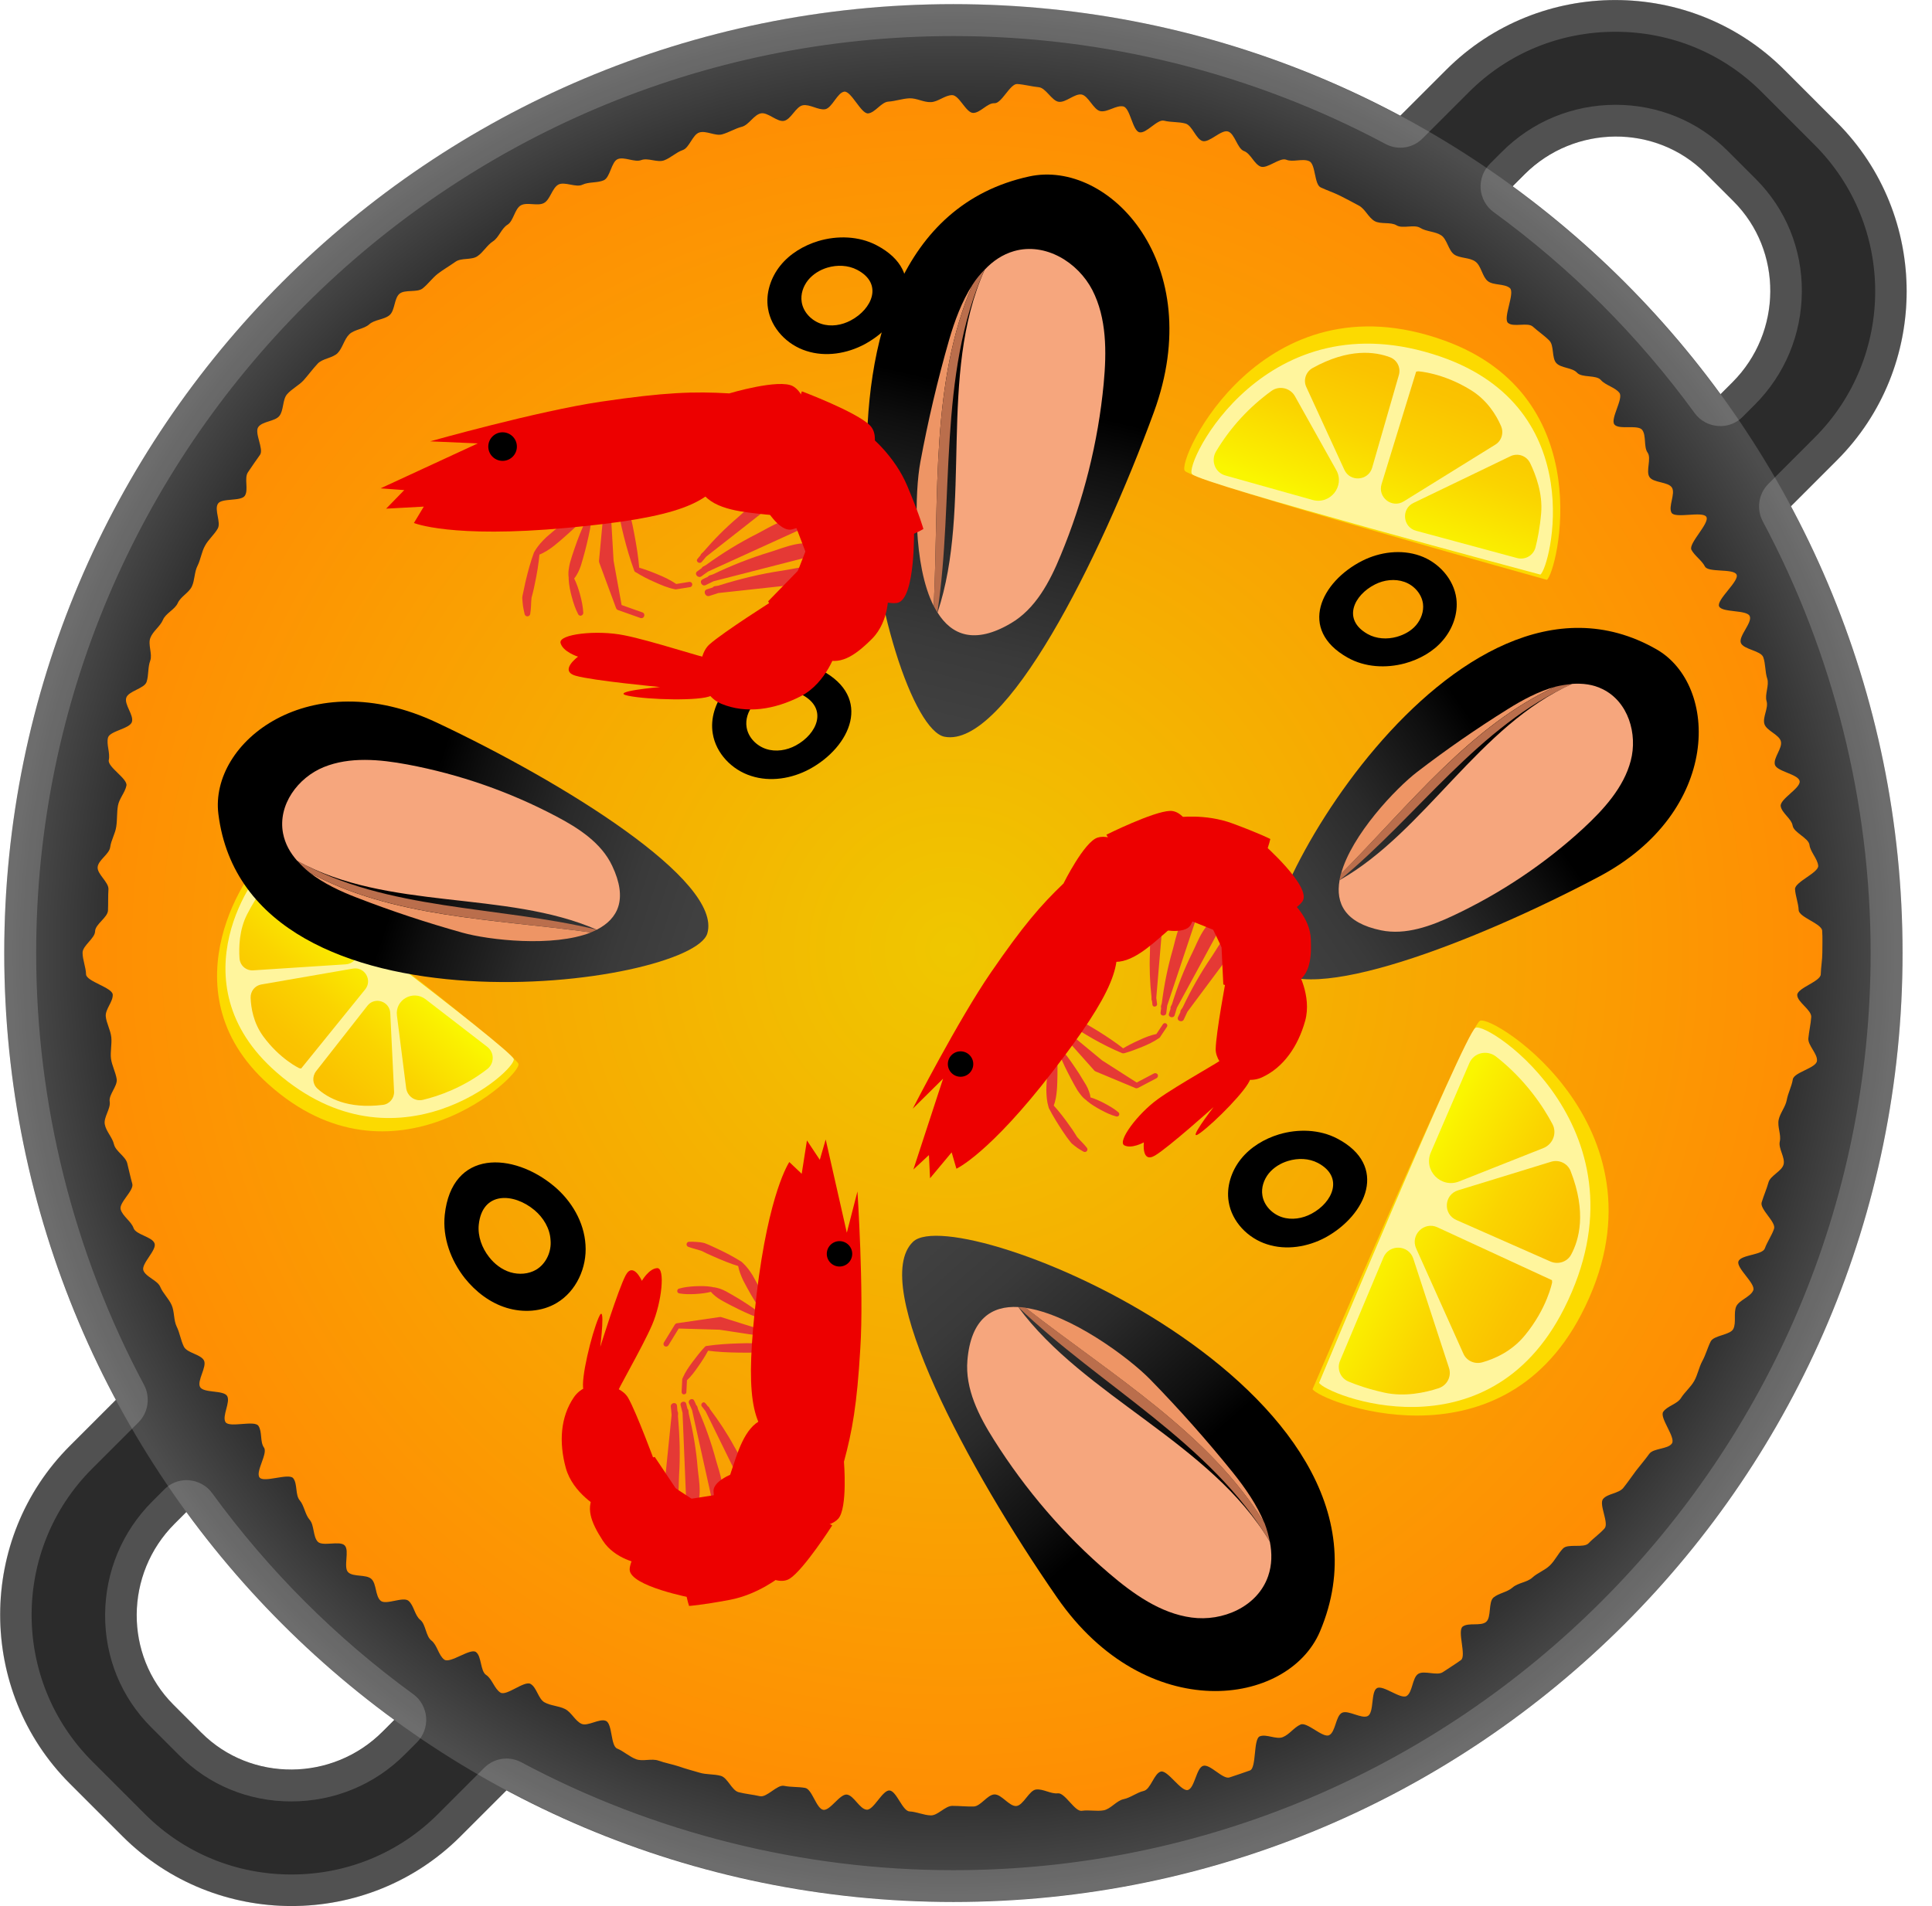 <svg width="76" height="75" viewBox="0 0 76 75" fill="none" xmlns="http://www.w3.org/2000/svg">
<path d="M49.14 23.79L51.215 25.865C54.871 29.52 60.851 29.52 64.507 25.865L72.261 18.11C75.917 14.454 75.917 8.474 72.261 4.818L70.187 2.743C66.531 -0.912 60.551 -0.912 56.895 2.743L49.14 10.492C45.485 14.148 45.485 20.134 49.14 23.79ZM55.745 18.16C53.802 16.216 53.821 13.011 55.789 11.042L59.97 6.862C61.938 4.893 65.144 4.874 67.087 6.818L68.193 7.924C70.137 9.867 70.118 13.073 68.15 15.041L63.969 19.222C62.001 21.19 58.795 21.209 56.852 19.266L55.745 18.16Z" fill="#2B2B2B"/>
<path d="M10.503 49.136L2.748 56.891C-0.908 60.546 -0.908 66.526 2.748 70.182L4.823 72.257C8.478 75.912 14.459 75.912 18.114 72.257L25.869 64.502C29.525 60.846 29.525 54.866 25.869 51.21L23.795 49.136C20.139 45.48 14.159 45.48 10.503 49.136ZM19.27 56.841C21.214 58.784 21.195 61.99 19.227 63.958L15.046 68.139C13.078 70.107 9.872 70.126 7.928 68.183L6.822 67.076C4.879 65.133 4.898 61.927 6.866 59.959L11.047 55.778C13.015 53.81 16.221 53.791 18.164 55.735L19.27 56.841Z" fill="#2B2B2B"/>
<path d="M37.505 74.838C58.126 74.838 74.842 58.121 74.842 37.5C74.842 16.879 58.126 0.163 37.505 0.163C16.884 0.163 0.167 16.879 0.167 37.5C0.167 58.121 16.884 74.838 37.505 74.838Z" fill="url(#paint0_radial)"/>
<path opacity="0.2" d="M63.544 1.25C65.731 1.25 67.775 2.093 69.306 3.624L71.38 5.699C74.561 8.88 74.561 14.048 71.38 17.222L69.562 19.041C69.174 19.428 69.087 20.028 69.343 20.515C72.118 25.708 73.586 31.582 73.586 37.5C73.586 57.397 57.395 73.588 37.498 73.588C31.581 73.588 25.707 72.119 20.514 69.345C20.326 69.245 20.126 69.195 19.926 69.195C19.601 69.195 19.283 69.32 19.045 69.563L17.227 71.382C15.696 72.913 13.646 73.757 11.465 73.757C9.284 73.757 7.235 72.913 5.704 71.382L3.629 69.307C0.448 66.126 0.448 60.959 3.629 57.784L5.448 55.966C5.835 55.578 5.922 54.978 5.666 54.491C2.892 49.298 1.423 43.424 1.423 37.506C1.423 17.61 17.614 1.419 37.511 1.419C43.429 1.419 49.303 2.887 54.496 5.662C54.683 5.762 54.883 5.812 55.083 5.812C55.408 5.812 55.727 5.687 55.964 5.443L57.783 3.624C59.314 2.093 61.357 1.25 63.544 1.25ZM67.675 16.766C68.006 16.766 68.325 16.635 68.556 16.397L69.024 15.929C70.212 14.741 70.868 13.16 70.88 11.486C70.893 9.798 70.249 8.224 69.068 7.043L67.962 5.937C66.794 4.768 65.225 4.124 63.557 4.124C61.863 4.124 60.27 4.78 59.076 5.98L58.607 6.449C58.351 6.705 58.22 7.068 58.245 7.43C58.276 7.792 58.457 8.13 58.751 8.342C61.788 10.555 64.45 13.216 66.662 16.253C66.875 16.547 67.212 16.735 67.575 16.76C67.612 16.76 67.643 16.766 67.675 16.766ZM11.453 70.882C13.146 70.882 14.74 70.226 15.933 69.026L16.402 68.557C16.658 68.301 16.789 67.939 16.764 67.576C16.733 67.214 16.552 66.876 16.258 66.664C13.221 64.452 10.559 61.79 8.347 58.753C8.241 58.607 8.104 58.486 7.947 58.399C7.789 58.311 7.614 58.259 7.435 58.246C7.403 58.246 7.372 58.24 7.341 58.24C7.01 58.24 6.691 58.371 6.46 58.609L5.991 59.078C4.804 60.265 4.148 61.846 4.135 63.521C4.123 65.208 4.766 66.783 5.947 67.964L7.054 69.07C8.216 70.238 9.778 70.882 11.453 70.882ZM63.544 0C61.132 0 58.726 0.912 56.895 2.743L55.077 4.562C49.673 1.666 43.636 0.154 37.505 0.162C16.883 0.162 0.167 16.878 0.167 37.5C0.167 43.855 1.761 49.835 4.56 55.072L2.742 56.891C-0.914 60.546 -0.914 66.526 2.742 70.182L4.816 72.257C6.641 74.081 9.053 75 11.465 75C13.877 75 16.283 74.088 18.114 72.257L19.933 70.438C25.338 73.33 31.375 74.839 37.505 74.831C58.126 74.831 74.842 58.115 74.842 37.494C74.842 31.139 73.249 25.158 70.449 19.922L72.268 18.103C75.923 14.448 75.923 8.467 72.268 4.812L70.193 2.737C68.362 0.912 65.95 0 63.544 0ZM67.675 15.516C65.386 12.38 62.624 9.619 59.489 7.33L59.957 6.861C60.43 6.389 60.991 6.014 61.609 5.759C62.226 5.504 62.888 5.373 63.557 5.374C64.838 5.374 66.112 5.855 67.081 6.824L68.187 7.93C70.13 9.873 70.112 13.079 68.143 15.047L67.675 15.516ZM11.453 69.632C10.172 69.632 8.897 69.151 7.928 68.182L6.822 67.076C4.879 65.133 4.898 61.927 6.866 59.959L7.335 59.49C9.622 62.627 12.384 65.389 15.521 67.676L15.052 68.145C14.096 69.097 12.802 69.632 11.453 69.632Z" fill="#EEEEEE"/>
<path d="M71.686 37.487C71.686 37.769 71.63 38.062 71.624 38.337C71.618 38.618 70.718 38.868 70.699 39.143C70.687 39.425 71.268 39.737 71.249 40.018C71.23 40.3 71.162 40.581 71.136 40.856C71.112 41.137 71.511 41.468 71.474 41.749C71.436 42.03 70.562 42.193 70.524 42.474C70.48 42.749 70.337 43.005 70.287 43.28C70.237 43.555 70.024 43.793 69.968 44.061C69.912 44.336 70.074 44.649 70.012 44.917C69.949 45.192 70.23 45.542 70.162 45.817C70.093 46.086 69.643 46.255 69.568 46.523C69.493 46.792 69.38 47.042 69.299 47.311C69.218 47.58 69.874 48.086 69.787 48.348C69.699 48.611 69.518 48.861 69.424 49.123C69.331 49.386 68.487 49.367 68.387 49.629C68.287 49.892 69.081 50.517 68.968 50.773C68.862 51.029 68.418 51.154 68.299 51.404C68.187 51.66 68.306 52.035 68.187 52.285C68.068 52.535 67.418 52.535 67.293 52.785C67.168 53.035 67.1 53.31 66.962 53.56C66.831 53.803 66.781 54.103 66.644 54.341C66.506 54.585 66.275 54.772 66.125 55.01C65.981 55.247 65.581 55.322 65.425 55.553C65.275 55.791 65.931 56.566 65.769 56.797C65.612 57.028 65.037 56.978 64.875 57.209C64.713 57.434 64.525 57.653 64.356 57.871C64.188 58.096 64.031 58.328 63.856 58.546C63.681 58.765 63.244 58.765 63.063 58.978C62.882 59.19 63.306 59.927 63.119 60.14C62.932 60.352 62.682 60.521 62.494 60.721C62.307 60.927 61.682 60.727 61.488 60.927C61.294 61.127 61.169 61.402 60.969 61.596C60.77 61.79 60.476 61.89 60.276 62.077C60.07 62.265 59.713 62.277 59.501 62.465C59.288 62.652 58.964 62.683 58.751 62.858C58.539 63.039 58.676 63.646 58.457 63.821C58.239 63.995 57.764 63.833 57.539 64.002C57.314 64.171 57.695 65.158 57.47 65.32C57.245 65.483 56.989 65.639 56.758 65.795C56.526 65.951 56.02 65.714 55.789 65.864C55.552 66.014 55.57 66.589 55.333 66.733C55.095 66.876 54.408 66.283 54.164 66.426C53.921 66.564 54.058 67.382 53.808 67.52C53.564 67.651 53.033 67.27 52.789 67.395C52.54 67.52 52.54 68.157 52.283 68.276C52.033 68.395 51.415 67.739 51.159 67.857C50.902 67.97 50.727 68.245 50.465 68.351C50.209 68.457 49.815 68.22 49.559 68.32C49.296 68.42 49.434 69.563 49.171 69.663C48.909 69.757 48.628 69.851 48.365 69.938C48.103 70.026 47.597 69.395 47.328 69.482C47.059 69.563 46.997 70.357 46.728 70.432C46.459 70.507 45.934 69.638 45.666 69.707C45.397 69.776 45.266 70.407 44.991 70.469C44.716 70.532 44.472 70.738 44.197 70.794C43.922 70.851 43.691 71.182 43.416 71.232C43.141 71.282 42.835 71.207 42.554 71.251C42.279 71.294 41.891 70.526 41.61 70.563C41.335 70.594 41.041 70.382 40.76 70.413C40.485 70.438 40.26 71.038 39.979 71.063C39.698 71.082 39.398 70.594 39.117 70.607C38.836 70.619 38.579 71.076 38.298 71.082C38.017 71.088 37.742 71.057 37.461 71.057C37.18 71.057 36.892 71.438 36.617 71.432C36.336 71.425 36.055 71.288 35.78 71.276C35.499 71.263 35.274 70.476 34.992 70.451C34.711 70.432 34.368 71.232 34.093 71.207C33.812 71.182 33.593 70.651 33.318 70.613C33.037 70.576 32.662 71.251 32.387 71.213C32.112 71.169 31.949 70.401 31.674 70.351C31.399 70.301 31.118 70.326 30.843 70.269C30.568 70.213 30.168 70.738 29.893 70.676C29.618 70.613 29.325 70.588 29.056 70.519C28.787 70.451 28.625 69.951 28.356 69.876C28.087 69.801 27.781 69.832 27.519 69.751C27.25 69.67 26.975 69.601 26.713 69.507C26.45 69.42 26.163 69.37 25.9 69.276C25.638 69.182 25.275 69.32 25.019 69.22C24.757 69.12 24.532 68.907 24.276 68.801C24.019 68.695 24.094 67.832 23.838 67.714C23.582 67.601 23.119 67.945 22.869 67.826C22.62 67.707 22.476 67.37 22.226 67.245C21.976 67.12 21.663 67.12 21.42 66.983C21.176 66.851 21.114 66.395 20.87 66.258C20.626 66.12 19.926 66.745 19.689 66.601C19.451 66.458 19.358 66.058 19.126 65.908C18.889 65.758 18.951 65.164 18.72 65.002C18.489 64.845 17.708 65.47 17.477 65.302C17.252 65.139 17.195 64.72 16.971 64.552C16.746 64.383 16.752 63.914 16.533 63.739C16.314 63.564 16.283 63.171 16.071 62.989C15.858 62.808 15.177 63.171 14.971 62.983C14.758 62.796 14.815 62.315 14.608 62.127C14.402 61.94 13.896 62.058 13.696 61.865C13.496 61.671 13.759 61.008 13.559 60.809C13.365 60.609 12.684 60.865 12.496 60.659C12.309 60.452 12.365 60.015 12.184 59.803C11.996 59.59 11.971 59.246 11.79 59.034C11.609 58.821 11.709 58.384 11.534 58.165C11.359 57.947 10.378 58.359 10.209 58.134C10.04 57.909 10.547 57.184 10.384 56.959C10.222 56.734 10.322 56.334 10.165 56.103C10.009 55.872 9.028 56.191 8.872 55.959C8.722 55.722 9.078 55.166 8.934 54.928C8.791 54.691 8.016 54.822 7.872 54.578C7.735 54.335 8.153 53.772 8.022 53.529C7.891 53.285 7.366 53.241 7.235 52.991C7.11 52.741 7.072 52.441 6.947 52.191C6.828 51.941 6.866 51.61 6.753 51.354C6.641 51.098 6.41 50.891 6.304 50.635C6.197 50.379 5.741 50.248 5.641 49.992C5.541 49.729 6.179 49.185 6.079 48.923C5.985 48.661 5.347 48.586 5.254 48.323C5.166 48.061 4.829 47.861 4.748 47.592C4.666 47.323 5.279 46.848 5.204 46.58C5.129 46.311 5.072 46.042 5.004 45.767C4.935 45.499 4.548 45.299 4.485 45.03C4.423 44.755 4.173 44.517 4.123 44.243C4.066 43.968 4.36 43.624 4.316 43.349C4.266 43.074 4.629 42.737 4.591 42.462C4.548 42.187 4.404 41.93 4.366 41.656C4.335 41.38 4.404 41.099 4.379 40.818C4.348 40.524 4.185 40.262 4.16 39.987C4.141 39.706 4.448 39.418 4.435 39.137C4.423 38.856 3.392 38.618 3.385 38.337C3.379 38.056 3.248 37.769 3.248 37.487C3.248 37.206 3.735 36.925 3.741 36.644C3.748 36.363 4.235 36.106 4.248 35.825C4.26 35.544 4.248 35.275 4.266 34.994C4.285 34.713 3.816 34.394 3.841 34.119C3.866 33.838 4.304 33.607 4.335 33.332C4.373 33.051 4.535 32.801 4.573 32.526C4.616 32.251 4.591 31.97 4.641 31.695C4.691 31.42 4.916 31.189 4.973 30.913C5.029 30.639 4.223 30.182 4.279 29.907C4.341 29.633 4.179 29.295 4.248 29.026C4.316 28.758 5.116 28.676 5.191 28.401C5.266 28.133 4.885 27.727 4.966 27.458C5.048 27.189 5.679 27.095 5.766 26.833C5.854 26.57 5.81 26.258 5.91 25.996C6.004 25.733 5.81 25.358 5.916 25.096C6.016 24.833 6.304 24.646 6.41 24.39C6.516 24.133 6.878 23.983 6.991 23.733C7.103 23.477 7.428 23.327 7.547 23.077C7.666 22.827 7.641 22.509 7.772 22.259C7.897 22.009 7.928 21.715 8.066 21.471C8.197 21.228 8.428 21.04 8.566 20.797C8.703 20.553 8.422 20.065 8.572 19.822C8.716 19.584 9.484 19.74 9.634 19.503C9.784 19.265 9.597 18.816 9.753 18.584C9.909 18.353 10.065 18.122 10.228 17.897C10.39 17.672 9.99 17.022 10.165 16.797C10.334 16.572 10.815 16.585 10.99 16.366C11.165 16.147 11.109 15.729 11.29 15.516C11.471 15.304 11.759 15.166 11.946 14.96C12.134 14.748 12.303 14.516 12.496 14.31C12.684 14.104 13.09 14.091 13.284 13.891C13.477 13.691 13.54 13.348 13.74 13.154C13.94 12.96 14.321 12.948 14.527 12.76C14.733 12.573 15.115 12.579 15.327 12.398C15.54 12.21 15.502 11.742 15.714 11.56C15.927 11.379 16.408 11.523 16.627 11.348C16.846 11.173 17.008 10.936 17.227 10.767C17.452 10.598 17.689 10.461 17.92 10.298C18.145 10.136 18.552 10.242 18.783 10.079C19.014 9.923 19.158 9.648 19.389 9.498C19.626 9.348 19.72 8.992 19.964 8.842C20.201 8.698 20.245 8.217 20.489 8.08C20.732 7.942 21.157 8.124 21.401 7.986C21.645 7.855 21.72 7.392 21.97 7.261C22.22 7.136 22.663 7.392 22.913 7.267C23.163 7.149 23.494 7.205 23.751 7.093C24.007 6.98 24.044 6.368 24.3 6.261C24.557 6.155 24.963 6.399 25.225 6.299C25.488 6.199 25.857 6.405 26.119 6.311C26.381 6.218 26.588 5.999 26.856 5.905C27.119 5.818 27.244 5.293 27.512 5.212C27.781 5.13 28.137 5.362 28.406 5.287C28.675 5.212 28.919 5.055 29.187 4.987C29.456 4.918 29.65 4.524 29.925 4.462C30.2 4.399 30.568 4.812 30.843 4.755C31.118 4.699 31.306 4.193 31.581 4.143C31.855 4.093 32.181 4.337 32.455 4.299C32.73 4.255 32.937 3.643 33.212 3.606C33.486 3.574 33.874 4.487 34.149 4.462C34.424 4.437 34.668 4.018 34.943 3.999C35.224 3.981 35.492 3.881 35.774 3.868C36.055 3.856 36.336 4.031 36.617 4.018C36.898 4.012 37.173 3.743 37.455 3.743C37.736 3.743 37.998 4.437 38.279 4.443C38.561 4.449 38.842 4.043 39.123 4.062C39.404 4.074 39.736 3.287 40.017 3.306C40.298 3.324 40.585 3.406 40.86 3.431C41.142 3.456 41.373 3.968 41.648 4.006C41.929 4.043 42.266 3.681 42.541 3.718C42.816 3.762 43.016 4.33 43.291 4.374C43.566 4.424 43.91 4.13 44.185 4.187C44.46 4.243 44.547 5.143 44.822 5.205C45.097 5.268 45.522 4.68 45.791 4.749C46.059 4.818 46.366 4.787 46.634 4.862C46.903 4.937 47.041 5.468 47.303 5.549C47.572 5.63 48.04 5.087 48.309 5.174C48.578 5.262 48.672 5.849 48.934 5.943C49.196 6.036 49.334 6.455 49.59 6.555C49.852 6.655 50.346 6.18 50.602 6.286C50.859 6.393 51.246 6.224 51.502 6.343C51.758 6.455 51.696 7.255 51.952 7.374C52.202 7.492 52.471 7.58 52.721 7.705C52.971 7.83 53.215 7.961 53.458 8.092C53.702 8.224 53.827 8.555 54.071 8.698C54.314 8.836 54.702 8.723 54.939 8.867C55.177 9.011 55.633 8.817 55.87 8.967C56.108 9.117 56.464 9.105 56.695 9.261C56.926 9.417 56.976 9.848 57.201 10.011C57.426 10.173 57.82 10.123 58.045 10.298C58.27 10.467 58.307 10.886 58.526 11.061C58.745 11.236 59.182 11.154 59.395 11.335C59.607 11.517 59.114 12.517 59.32 12.704C59.532 12.892 60.101 12.667 60.301 12.854C60.507 13.041 60.745 13.198 60.944 13.398C61.144 13.591 61.032 14.091 61.226 14.291C61.419 14.491 61.85 14.46 62.038 14.666C62.225 14.873 62.794 14.741 62.975 14.954C63.163 15.166 63.525 15.235 63.7 15.454C63.882 15.666 63.331 16.485 63.507 16.703C63.681 16.922 64.431 16.697 64.6 16.916C64.769 17.141 64.65 17.578 64.812 17.809C64.975 18.034 64.731 18.541 64.888 18.772C65.044 19.003 65.619 18.953 65.769 19.184C65.919 19.422 65.612 19.94 65.756 20.178C65.9 20.415 66.987 20.097 67.125 20.34C67.262 20.584 66.406 21.39 66.537 21.634C66.668 21.878 66.937 22.04 67.068 22.29C67.193 22.54 68.193 22.359 68.312 22.609C68.431 22.859 67.512 23.602 67.625 23.858C67.737 24.115 68.724 23.983 68.831 24.246C68.937 24.502 68.381 25.033 68.481 25.296C68.581 25.558 69.262 25.596 69.362 25.858C69.456 26.121 69.43 26.433 69.518 26.702C69.606 26.964 69.412 27.327 69.493 27.589C69.574 27.858 69.331 28.214 69.406 28.483C69.481 28.751 69.987 28.901 70.055 29.17C70.124 29.439 69.755 29.814 69.818 30.082C69.88 30.357 70.737 30.457 70.793 30.732C70.849 31.007 69.999 31.445 70.049 31.726C70.099 32.001 70.474 32.213 70.518 32.488C70.562 32.763 71.143 32.969 71.18 33.244C71.212 33.519 71.493 33.782 71.524 34.063C71.549 34.338 70.593 34.707 70.612 34.988C70.63 35.269 70.743 35.532 70.755 35.813C70.768 36.094 71.668 36.344 71.68 36.625C71.699 36.913 71.686 37.206 71.686 37.487Z" fill="url(#paint1_radial)"/>
<path d="M10.378 33.826C10.378 33.826 20.258 41.412 20.395 41.862C20.532 42.312 15.458 47.055 10.565 42.668C6.341 38.894 9.966 33.926 10.378 33.826Z" fill="#FCDA00"/>
<path d="M10.515 34.069C10.515 34.069 20.07 41.249 20.208 41.668C20.345 42.087 15.627 46.33 10.884 42.199C6.797 38.637 10.128 34.151 10.515 34.069Z" fill="#FFF59D"/>
<path d="M13.602 37.944L9.959 38.181C9.893 38.185 9.826 38.177 9.763 38.155C9.7 38.134 9.642 38.1 9.592 38.056C9.542 38.011 9.501 37.958 9.472 37.898C9.443 37.838 9.426 37.773 9.422 37.706C9.391 37.256 9.416 36.588 9.709 36C9.941 35.544 10.159 35.213 10.334 34.982C10.503 34.757 10.822 34.719 11.04 34.888L13.877 37.038C14.246 37.319 14.071 37.912 13.602 37.944Z" fill="url(#paint2_linear)"/>
<path d="M11.771 42.031C11.771 42.031 11.009 41.674 10.353 40.775C9.966 40.243 9.872 39.65 9.859 39.256C9.853 39 10.028 38.781 10.278 38.737L13.884 38.112C14.346 38.031 14.659 38.569 14.365 38.931L11.847 42.043L11.771 42.031Z" fill="url(#paint3_linear)"/>
<path d="M12.49 42.837C12.877 43.187 13.659 43.649 15.065 43.474C15.321 43.443 15.515 43.212 15.502 42.949L15.352 39.862C15.327 39.394 14.74 39.206 14.452 39.575L12.434 42.149C12.271 42.362 12.29 42.662 12.49 42.837Z" fill="url(#paint4_linear)"/>
<path d="M15.615 39.962L15.977 42.812C16.021 43.136 16.327 43.355 16.646 43.274C17.246 43.13 18.22 42.799 19.164 42.068C19.451 41.849 19.458 41.418 19.17 41.193L16.733 39.312C16.239 38.943 15.533 39.343 15.615 39.962Z" fill="url(#paint5_linear)"/>
<path d="M51.633 54.66C51.633 54.66 57.714 40.468 58.214 40.169C58.714 39.869 65.962 44.499 62.2 51.723C58.957 57.947 51.883 55.122 51.633 54.66Z" fill="#FCDA00"/>
<path d="M51.89 54.41C51.89 54.41 57.583 40.737 58.039 40.443C58.501 40.15 65.044 44.511 61.532 51.479C58.514 57.478 52.108 54.853 51.89 54.41Z" fill="#FFF59D"/>
<path d="M55.595 49.523L57.001 53.828C57.108 54.16 56.926 54.51 56.595 54.622C56.064 54.797 55.252 54.972 54.458 54.797C53.839 54.66 53.371 54.497 53.046 54.36C52.97 54.328 52.901 54.282 52.843 54.224C52.785 54.165 52.739 54.096 52.709 54.02C52.678 53.944 52.663 53.862 52.663 53.78C52.664 53.697 52.682 53.616 52.715 53.541L54.421 49.479C54.645 48.942 55.414 48.973 55.595 49.523Z" fill="url(#paint6_linear)"/>
<path d="M61.057 50.46C61.057 50.46 60.863 51.479 59.982 52.547C59.464 53.179 58.782 53.472 58.314 53.603C58.008 53.691 57.689 53.547 57.564 53.26L55.708 49.123C55.47 48.592 56.02 48.048 56.545 48.292L61.051 50.373L61.057 50.46Z" fill="url(#paint7_linear)"/>
<path d="M61.807 49.361C62.113 48.792 62.425 47.711 61.782 46.074C61.663 45.774 61.326 45.617 61.02 45.711L57.358 46.836C56.801 47.005 56.758 47.773 57.289 48.004L61.001 49.642C61.307 49.767 61.657 49.648 61.807 49.361Z" fill="url(#paint8_linear)"/>
<path d="M57.401 46.486L60.713 45.174C61.088 45.024 61.257 44.586 61.07 44.23C60.713 43.555 60.014 42.487 58.851 41.574C58.495 41.299 57.976 41.418 57.801 41.831L56.289 45.336C55.977 46.048 56.683 46.773 57.401 46.486Z" fill="url(#paint9_linear)"/>
<path d="M60.851 22.815C60.851 22.815 46.953 18.953 46.609 18.528C46.266 18.103 49.653 10.811 56.814 13.398C62.982 15.623 61.251 22.528 60.851 22.815Z" fill="#FCDA00"/>
<path d="M60.594 22.609C60.594 22.609 47.222 19.04 46.891 18.653C46.559 18.266 49.784 11.66 56.676 14.035C62.607 16.091 60.976 22.352 60.594 22.609Z" fill="#FFF59D"/>
<path d="M55.602 19.79L59.414 17.953C59.483 17.919 59.558 17.899 59.635 17.895C59.712 17.89 59.789 17.901 59.862 17.926C59.935 17.952 60.002 17.992 60.059 18.044C60.116 18.096 60.162 18.158 60.195 18.228C60.42 18.697 60.688 19.428 60.626 20.184C60.576 20.771 60.482 21.228 60.401 21.546C60.36 21.696 60.261 21.824 60.127 21.901C59.992 21.978 59.832 21.999 59.682 21.959L55.702 20.884C55.177 20.74 55.114 20.022 55.602 19.79Z" fill="url(#paint10_linear)"/>
<path d="M55.789 14.61C55.789 14.61 56.758 14.666 57.858 15.348C58.507 15.747 58.864 16.341 59.045 16.76C59.164 17.029 59.07 17.347 58.82 17.497L55.221 19.728C54.758 20.015 54.189 19.572 54.346 19.053L55.708 14.623L55.789 14.61Z" fill="url(#paint11_linear)"/>
<path d="M54.671 14.054C54.102 13.841 53.065 13.685 51.627 14.485C51.365 14.635 51.259 14.966 51.39 15.235L52.883 18.484C53.108 18.978 53.827 18.922 53.977 18.403L55.027 14.76C55.069 14.619 55.055 14.467 54.989 14.336C54.923 14.205 54.809 14.104 54.671 14.054Z" fill="url(#paint12_linear)"/>
<path d="M52.565 18.497L50.94 15.591C50.759 15.266 50.328 15.16 50.021 15.379C49.137 16.017 48.393 16.829 47.834 17.766C47.622 18.128 47.797 18.597 48.203 18.709L51.634 19.672C52.333 19.865 52.915 19.122 52.565 18.497Z" fill="url(#paint13_linear)"/>
<path d="M32.306 26.37C31.612 26.008 30.762 25.983 30.012 26.208C29.437 26.383 28.894 26.708 28.519 27.177C28.144 27.645 27.938 28.27 28.038 28.864C28.163 29.645 28.794 30.295 29.55 30.532C30.3 30.776 31.143 30.639 31.843 30.264C33.462 29.389 34.343 27.439 32.306 26.37ZM31.306 29.332C30.95 29.526 30.518 29.595 30.137 29.47C29.756 29.345 29.431 29.014 29.369 28.614C29.319 28.308 29.425 27.995 29.619 27.752C29.812 27.508 30.087 27.345 30.381 27.258C30.768 27.139 31.2 27.152 31.556 27.339C32.587 27.889 32.137 28.883 31.306 29.332Z" fill="black"/>
<path d="M52.602 44.799C51.909 44.436 51.059 44.411 50.309 44.636C49.734 44.811 49.19 45.136 48.815 45.605C48.44 46.074 48.234 46.698 48.334 47.292C48.459 48.073 49.09 48.723 49.846 48.961C50.596 49.204 51.44 49.067 52.14 48.692C53.752 47.811 54.633 45.861 52.602 44.799ZM51.596 47.755C51.24 47.948 50.809 48.017 50.428 47.892C50.046 47.767 49.721 47.436 49.659 47.036C49.609 46.73 49.715 46.417 49.909 46.173C50.103 45.936 50.378 45.767 50.671 45.68C51.059 45.561 51.49 45.574 51.846 45.761C52.877 46.311 52.427 47.311 51.596 47.755Z" fill="black"/>
<path d="M34.48 9.649C33.786 9.286 32.937 9.261 32.187 9.486C31.612 9.661 31.068 9.986 30.693 10.455C30.318 10.923 30.112 11.548 30.212 12.142C30.337 12.923 30.968 13.573 31.724 13.81C32.474 14.054 33.318 13.917 34.018 13.542C35.63 12.661 36.511 10.711 34.48 9.649ZM33.474 12.604C33.118 12.798 32.687 12.867 32.306 12.742C31.924 12.617 31.599 12.286 31.537 11.886C31.487 11.579 31.593 11.267 31.787 11.023C31.981 10.786 32.255 10.617 32.549 10.53C32.93 10.417 33.362 10.43 33.718 10.617C34.755 11.161 34.305 12.161 33.474 12.604Z" fill="black"/>
<path d="M57.289 23.552C57.189 22.784 56.589 22.121 55.852 21.865C55.12 21.609 54.283 21.715 53.59 22.065C51.965 22.884 51.04 24.771 53.015 25.877C53.69 26.258 54.521 26.302 55.264 26.102C55.833 25.946 56.377 25.646 56.758 25.196C57.145 24.746 57.364 24.14 57.289 23.552ZM55.708 24.596C55.514 24.827 55.233 24.977 54.946 25.058C54.564 25.165 54.139 25.14 53.796 24.946C52.79 24.377 53.258 23.415 54.089 22.996C54.446 22.815 54.871 22.765 55.245 22.896C55.62 23.027 55.927 23.365 55.977 23.759C56.014 24.058 55.902 24.365 55.708 24.596Z" fill="black"/>
<path d="M21.795 46.674C20.189 45.33 17.77 45.211 17.495 47.805C17.402 48.692 17.733 49.592 18.283 50.292C18.708 50.823 19.27 51.26 19.926 51.46C20.576 51.66 21.32 51.617 21.901 51.267C22.67 50.81 23.095 49.873 23.032 48.98C22.976 48.08 22.482 47.248 21.795 46.674ZM21.089 49.961C20.789 50.136 20.414 50.161 20.076 50.061C19.745 49.961 19.451 49.736 19.239 49.461C18.958 49.105 18.789 48.642 18.833 48.192C18.97 46.867 20.208 46.93 21.026 47.617C21.376 47.911 21.632 48.336 21.657 48.792C21.701 49.248 21.482 49.729 21.089 49.961Z" fill="black"/>
<path d="M8.591 32.032C8.235 29.189 12.196 26.083 17.183 28.433C22.17 30.782 28.425 34.657 27.825 36.725C27.225 38.794 9.741 41.212 8.591 32.032Z" fill="url(#paint14_linear)"/>
<path d="M12.184 34.338C12.728 34.763 13.396 35.075 14.034 35.319C15.402 35.85 16.789 36.307 18.195 36.7C19.22 36.988 21.757 37.281 23.251 36.688C19.383 36.157 15.433 36.107 12.184 34.338Z" fill="#EE9565"/>
<path d="M11.697 33.869C11.84 34.038 12.003 34.194 12.184 34.338C15.433 36.1 19.389 36.156 23.245 36.688C23.326 36.656 23.401 36.619 23.476 36.581C19.583 35.638 15.227 35.844 11.697 33.869Z" fill="#BA6E4C"/>
<path d="M16.033 30.082C14.927 29.876 13.759 29.77 12.74 30.182C11.722 30.595 10.922 31.669 11.134 32.788C11.215 33.207 11.415 33.557 11.69 33.869C15.227 35.844 19.895 35.019 23.476 36.581C24.307 36.156 24.707 35.388 24.082 34.069C23.657 33.163 22.757 32.582 21.876 32.119C20.042 31.151 18.072 30.465 16.033 30.082Z" fill="#F6A67D"/>
<path d="M40.486 6.943C43.641 6.255 47.522 10.392 45.391 16.216C43.26 22.04 39.542 29.451 37.155 28.989C34.768 28.527 30.3 9.161 40.486 6.943Z" fill="url(#paint15_linear)"/>
<path d="M38.255 11.204C37.836 11.854 37.548 12.642 37.336 13.373C36.88 14.96 36.505 16.56 36.205 18.178C35.986 19.353 35.911 22.234 36.73 23.846C36.942 19.465 36.605 15.029 38.255 11.204Z" fill="#EE9565"/>
<path d="M38.73 10.611C38.555 10.792 38.392 10.986 38.255 11.204C36.605 15.029 36.942 19.465 36.73 23.846C36.774 23.933 36.824 24.015 36.874 24.096C37.548 19.64 36.874 14.779 38.73 10.611Z" fill="#BA6E4C"/>
<path d="M43.416 15.098C43.535 13.835 43.535 12.517 42.972 11.417C42.404 10.317 41.123 9.53 39.892 9.88C39.436 10.011 39.054 10.273 38.736 10.611C36.873 14.773 38.273 19.928 36.88 24.102C37.436 24.996 38.342 25.364 39.761 24.527C40.735 23.959 41.298 22.89 41.723 21.853C42.623 19.69 43.197 17.403 43.416 15.098Z" fill="#F6A67D"/>
<path d="M65.156 25.546C67.625 26.952 67.725 31.938 62.901 34.494C58.076 37.05 51.284 39.7 50.003 37.994C48.715 36.288 57.195 21.003 65.156 25.546Z" fill="url(#paint16_linear)"/>
<path d="M61.188 27.02C60.532 27.195 59.882 27.545 59.314 27.902C58.084 28.668 56.894 29.493 55.745 30.376C54.914 31.014 53.165 32.851 52.752 34.388C55.471 31.645 57.858 28.545 61.188 27.02Z" fill="#EE9565"/>
<path d="M61.851 26.914C61.632 26.933 61.407 26.964 61.188 27.02C57.858 28.552 55.471 31.651 52.746 34.388C52.721 34.469 52.708 34.557 52.69 34.638C55.764 32.113 58.182 28.539 61.851 26.914Z" fill="#BA6E4C"/>
<path d="M62.276 32.601C63.094 31.845 63.875 30.982 64.15 29.932C64.425 28.883 64.056 27.608 63.038 27.114C62.663 26.927 62.257 26.883 61.851 26.908C58.182 28.533 56.064 32.726 52.696 34.632C52.533 35.544 52.908 36.313 54.327 36.606C55.295 36.806 56.295 36.438 57.183 36.019C59.051 35.138 60.776 33.982 62.276 32.601Z" fill="#F6A67D"/>
<path d="M51.927 64.189C50.678 67.145 45.097 67.932 41.585 62.864C38.073 57.797 34.174 50.529 35.917 48.861C37.655 47.186 55.958 54.647 51.927 64.189Z" fill="url(#paint17_linear)"/>
<path d="M49.74 59.934C49.453 59.222 48.978 58.541 48.503 57.947C47.476 56.674 46.389 55.45 45.247 54.279C44.416 53.429 42.123 51.717 40.342 51.46C43.779 54.141 47.578 56.403 49.74 59.934Z" fill="#EE9565"/>
<path d="M49.953 60.665C49.903 60.421 49.84 60.178 49.746 59.934C47.584 56.403 43.785 54.135 40.342 51.454C40.242 51.442 40.148 51.429 40.054 51.429C43.291 54.535 47.634 56.772 49.953 60.665Z" fill="#BA6E4C"/>
<path d="M43.623 61.902C44.579 62.721 45.653 63.483 46.872 63.646C48.09 63.814 49.465 63.227 49.884 62.021C50.04 61.571 50.04 61.115 49.953 60.665C47.634 56.772 42.641 54.953 40.054 51.429C39.011 51.373 38.192 51.891 38.055 53.529C37.961 54.647 38.505 55.716 39.098 56.653C40.342 58.628 41.873 60.409 43.623 61.902Z" fill="#F6A67D"/>
<path d="M27.831 25.877C27.763 25.921 25.632 25.208 24.551 24.996C23.47 24.777 21.957 24.952 22.051 25.302C22.145 25.652 22.738 25.839 22.738 25.839C22.738 25.839 21.976 26.395 22.645 26.589C23.313 26.783 25.963 27.033 25.963 27.033C25.963 27.033 23.913 27.214 24.713 27.377C25.507 27.539 27.55 27.589 27.969 27.377C28.387 27.158 28.188 27.214 28.188 27.214L27.831 25.877Z" fill="#ED0000"/>
<path d="M30.468 23.596C30.468 23.596 28.45 24.871 27.906 25.358C27.363 25.846 27.413 27.296 28.381 27.695C29.35 28.095 30.462 27.927 31.499 27.396C32.537 26.864 32.912 25.577 32.912 25.577L30.468 23.596Z" fill="#ED0000"/>
<path d="M24.576 19.678C24.601 19.741 24.626 19.778 24.644 19.828C24.669 19.884 24.688 19.934 24.707 19.99C24.744 20.103 24.776 20.215 24.807 20.328C24.863 20.553 24.907 20.784 24.951 21.009C25.038 21.465 25.113 21.928 25.151 22.396L25.088 22.321C25.357 22.396 25.619 22.496 25.875 22.602C26.132 22.709 26.388 22.828 26.619 22.99L26.563 22.984L27.113 22.896C27.169 22.89 27.225 22.927 27.231 22.984C27.238 23.04 27.2 23.096 27.144 23.102L26.594 23.19H26.569L26.538 23.184C26.257 23.127 26 23.015 25.75 22.902C25.493 22.792 25.245 22.663 25.007 22.515L24.994 22.509C24.981 22.502 24.97 22.492 24.961 22.48C24.953 22.468 24.947 22.454 24.944 22.44C24.782 21.996 24.651 21.546 24.538 21.096C24.482 20.872 24.426 20.64 24.388 20.409C24.369 20.29 24.357 20.178 24.344 20.059C24.344 20.003 24.338 19.94 24.338 19.878C24.338 19.816 24.338 19.741 24.351 19.684C24.363 19.628 24.419 19.59 24.482 19.603C24.532 19.622 24.563 19.647 24.576 19.678Z" fill="#E53935"/>
<path d="M24.013 19.934L24.138 22.084L24.126 22.003L24.463 23.865L24.388 23.784L25.269 24.096C25.332 24.115 25.363 24.183 25.338 24.246C25.319 24.308 25.25 24.34 25.188 24.315L24.307 24.002C24.291 23.996 24.277 23.987 24.265 23.975C24.254 23.963 24.244 23.949 24.238 23.933L24.232 23.921L23.576 22.146C23.57 22.121 23.563 22.096 23.563 22.071L23.763 19.928C23.769 19.865 23.826 19.815 23.894 19.822C23.963 19.828 24.007 19.878 24.013 19.934Z" fill="#E53935"/>
<path d="M23.257 20.522C23.232 20.722 23.195 20.916 23.151 21.109C23.107 21.303 23.063 21.497 23.013 21.684C22.963 21.878 22.907 22.065 22.851 22.253C22.82 22.346 22.782 22.44 22.738 22.528C22.695 22.615 22.638 22.703 22.57 22.784V22.728C22.682 22.946 22.757 23.171 22.82 23.403C22.882 23.634 22.932 23.865 22.945 24.115C22.945 24.171 22.901 24.221 22.845 24.227C22.801 24.227 22.763 24.209 22.745 24.171C22.632 23.953 22.557 23.727 22.495 23.496C22.432 23.265 22.382 23.028 22.37 22.784V22.728C22.357 22.622 22.357 22.521 22.37 22.422C22.382 22.322 22.401 22.228 22.426 22.128C22.482 21.94 22.538 21.753 22.607 21.565C22.733 21.19 22.881 20.823 23.051 20.466C23.076 20.416 23.138 20.391 23.195 20.416C23.238 20.434 23.263 20.478 23.257 20.522Z" fill="#E53935"/>
<path d="M23.326 20.022C23.02 20.378 22.682 20.703 22.332 21.015C22.157 21.172 21.982 21.328 21.801 21.471C21.614 21.615 21.42 21.747 21.189 21.834L21.226 21.771C21.189 22.184 21.12 22.596 21.032 23.003C21.014 23.102 20.989 23.209 20.964 23.309L20.926 23.459C20.907 23.521 20.907 23.515 20.907 23.552C20.895 23.64 20.895 23.746 20.889 23.846C20.883 23.946 20.876 24.046 20.858 24.152C20.851 24.215 20.795 24.259 20.733 24.252C20.711 24.249 20.69 24.24 20.674 24.225C20.657 24.211 20.645 24.192 20.639 24.171C20.614 24.071 20.595 23.965 20.576 23.865C20.564 23.759 20.551 23.659 20.545 23.546C20.539 23.477 20.57 23.377 20.576 23.34L20.608 23.19C20.626 23.09 20.651 22.996 20.67 22.896C20.764 22.503 20.864 22.121 21.007 21.734L21.045 21.672C21.17 21.459 21.332 21.29 21.501 21.128C21.676 20.972 21.857 20.828 22.038 20.678C22.401 20.384 22.776 20.103 23.182 19.859C23.232 19.828 23.307 19.84 23.338 19.897C23.363 19.928 23.357 19.984 23.326 20.022Z" fill="#E53935"/>
<path d="M30.425 19.622C29.918 19.44 29.362 20.072 29.025 20.359C28.531 20.778 28.081 21.234 27.663 21.721C27.638 21.746 27.613 21.765 27.588 21.79C27.569 21.809 27.556 21.834 27.556 21.852C27.519 21.896 27.475 21.94 27.438 21.99C27.35 22.096 27.525 22.209 27.606 22.109C27.663 22.04 27.725 21.971 27.781 21.902C28.675 21.203 29.569 20.503 30.456 19.803C30.525 19.747 30.5 19.647 30.425 19.622Z" fill="#E53935"/>
<path d="M31.656 20.534C31.118 20.165 30.268 20.759 29.781 21.003C29.075 21.359 28.406 21.771 27.769 22.234C27.731 22.252 27.694 22.271 27.663 22.29C27.631 22.309 27.613 22.327 27.606 22.352C27.55 22.396 27.488 22.44 27.425 22.484C27.294 22.584 27.463 22.771 27.594 22.677C27.681 22.609 27.775 22.546 27.863 22.484L31.649 20.759C31.731 20.715 31.737 20.59 31.656 20.534Z" fill="#E53935"/>
<path d="M32.249 21.59C31.793 21.115 30.831 21.559 30.294 21.721C29.519 21.953 28.769 22.253 28.038 22.602C28 22.615 27.956 22.628 27.919 22.64C27.881 22.652 27.863 22.671 27.844 22.696C27.775 22.727 27.706 22.759 27.638 22.796C27.488 22.871 27.613 23.096 27.763 23.021C27.863 22.971 27.969 22.921 28.069 22.871C29.444 22.521 30.818 22.165 32.187 21.815C32.287 21.79 32.318 21.659 32.249 21.59Z" fill="#E53935"/>
<path d="M32.893 22.609C32.462 22.04 31.375 22.365 30.781 22.452C29.925 22.577 29.081 22.784 28.25 23.046L28.119 23.065C28.081 23.071 28.056 23.09 28.038 23.115C27.962 23.14 27.881 23.165 27.806 23.19C27.638 23.246 27.744 23.509 27.913 23.446C28.025 23.409 28.144 23.371 28.262 23.334C29.775 23.171 31.293 23.002 32.806 22.84C32.906 22.827 32.956 22.69 32.893 22.609Z" fill="#E53935"/>
<path d="M34.943 23.352C34.943 23.352 34.999 24.433 34.305 25.133C33.605 25.833 33.012 26.214 32.306 25.89C31.599 25.564 30.787 24.958 30.218 23.659L31.562 22.278L34.943 23.352Z" fill="#ED0000"/>
<path d="M35.955 20.734C35.955 20.734 36.03 23.558 35.305 23.721C34.574 23.877 31.375 22.49 31.375 22.49L31.912 21.109L35.955 20.734Z" fill="#ED0000"/>
<path d="M34.23 17.166C34.23 17.166 35.199 17.941 35.693 19.128C36.193 20.315 36.324 20.815 36.324 20.815C36.324 20.815 35.474 21.34 33.949 21.571C32.424 21.803 31.731 21.828 31.731 21.828L31.181 20.39L34.23 17.166Z" fill="#ED0000"/>
<path d="M31.543 15.398C31.543 15.398 33.699 16.21 34.224 16.741C34.743 17.272 34.155 18.597 33.13 19.541C32.106 20.484 31.693 20.684 31.168 20.828C30.643 20.971 30.056 19.897 30.056 19.897L31.543 15.398Z" fill="#ED0000"/>
<path d="M28.687 15.479C28.687 15.479 30.65 14.891 31.193 15.197C31.737 15.504 32.056 16.685 31.543 18.466C31.068 20.128 30.837 20.322 30.143 20.247C29.319 20.153 28.113 20.084 27.625 19.39C27.144 18.697 28.687 15.479 28.687 15.479Z" fill="#ED0000"/>
<path d="M28.687 15.479C28.687 15.479 29.187 17.222 28.6 18.516C28.012 19.809 26.688 20.365 22.295 20.771C17.739 21.19 16.283 20.578 16.283 20.578L16.671 19.934L15.19 20.015L15.902 19.284L14.971 19.215L18.795 17.447L16.921 17.366C16.921 17.366 21.151 16.172 23.651 15.804C26.15 15.435 27.294 15.397 28.687 15.479Z" fill="#ED0000"/>
<path d="M19.77 18.134C20.081 18.134 20.333 17.883 20.333 17.572C20.333 17.261 20.081 17.01 19.77 17.01C19.46 17.01 19.208 17.261 19.208 17.572C19.208 17.883 19.46 18.134 19.77 18.134Z" fill="black"/>
<path d="M48.115 41.643C48.103 41.718 46.341 42.674 45.547 43.249C44.747 43.824 43.941 44.917 44.228 45.067C44.516 45.217 44.997 44.949 44.997 44.949C44.997 44.949 44.897 45.786 45.435 45.467C45.972 45.149 47.74 43.561 47.74 43.561C47.74 43.561 46.616 45.011 47.203 44.586C47.79 44.161 49.072 42.861 49.184 42.455C49.296 42.049 49.209 42.212 49.209 42.212L48.115 41.643Z" fill="#ED0000"/>
<path d="M48.228 38.537C48.228 38.537 47.834 40.631 47.822 41.281C47.815 41.931 48.79 42.78 49.64 42.393C50.49 42.005 51.059 41.174 51.34 40.175C51.621 39.175 51.009 38.144 51.009 38.144L48.228 38.537Z" fill="#ED0000"/>
<path d="M42.085 40.006C42.142 40.025 42.179 40.037 42.229 40.056C42.279 40.075 42.323 40.093 42.373 40.112C42.466 40.156 42.56 40.2 42.654 40.249C42.835 40.349 43.01 40.462 43.191 40.568C43.541 40.787 43.891 41.018 44.222 41.281L44.141 41.274C44.354 41.143 44.579 41.031 44.804 40.931C45.029 40.824 45.26 40.731 45.51 40.681L45.472 40.712L45.747 40.3C45.778 40.256 45.835 40.243 45.878 40.275C45.922 40.306 45.935 40.362 45.903 40.406L45.628 40.818C45.622 40.824 45.622 40.831 45.616 40.831L45.591 40.849C45.385 40.993 45.154 41.099 44.928 41.193C44.697 41.287 44.466 41.374 44.222 41.443H44.21C44.185 41.449 44.16 41.449 44.135 41.437C43.748 41.274 43.373 41.087 43.01 40.881C42.829 40.774 42.648 40.674 42.473 40.562C42.338 40.477 42.213 40.378 42.098 40.268C42.054 40.231 42.01 40.187 41.979 40.143C41.948 40.099 41.96 40.037 42.004 40.006C42.023 39.999 42.054 39.993 42.085 40.006Z" fill="#E53935"/>
<path d="M41.91 40.531L43.391 41.755L43.335 41.712L44.76 42.624H44.66L45.397 42.236C45.422 42.225 45.451 42.223 45.477 42.231C45.504 42.239 45.526 42.257 45.541 42.28C45.566 42.33 45.547 42.393 45.497 42.424L44.76 42.811C44.732 42.823 44.701 42.825 44.672 42.818L44.66 42.811L43.104 42.161C43.082 42.154 43.063 42.141 43.048 42.124L41.767 40.687C41.729 40.643 41.729 40.574 41.773 40.537C41.81 40.493 41.867 40.493 41.91 40.531Z" fill="#E53935"/>
<path d="M41.835 41.381C41.948 41.518 42.054 41.662 42.154 41.806C42.254 41.949 42.354 42.099 42.448 42.243C42.541 42.393 42.629 42.543 42.723 42.693C42.766 42.768 42.804 42.849 42.835 42.937C42.866 43.018 42.891 43.105 42.898 43.205L42.86 43.168C43.072 43.23 43.266 43.318 43.454 43.418C43.641 43.518 43.829 43.624 43.997 43.768C44.035 43.799 44.041 43.862 44.01 43.899C43.985 43.93 43.947 43.937 43.91 43.93C43.697 43.874 43.504 43.78 43.316 43.68C43.129 43.58 42.941 43.468 42.773 43.33L42.735 43.293C42.654 43.237 42.591 43.174 42.535 43.105C42.479 43.037 42.429 42.968 42.379 42.893C42.291 42.743 42.204 42.587 42.123 42.431C42.041 42.274 41.96 42.118 41.885 41.962C41.81 41.806 41.742 41.643 41.673 41.474C41.654 41.425 41.679 41.374 41.729 41.356C41.767 41.337 41.81 41.349 41.835 41.381Z" fill="#E53935"/>
<path d="M41.548 41.031C41.592 41.45 41.604 41.868 41.598 42.287C41.592 42.493 41.592 42.706 41.573 42.912C41.554 43.118 41.523 43.324 41.442 43.53L41.423 43.468C41.673 43.743 41.898 44.037 42.11 44.343C42.166 44.418 42.217 44.493 42.267 44.574L42.342 44.693C42.373 44.743 42.366 44.736 42.391 44.761C42.441 44.824 42.51 44.886 42.573 44.955C42.635 45.024 42.698 45.086 42.754 45.161C42.791 45.205 42.785 45.268 42.741 45.305C42.71 45.33 42.666 45.336 42.629 45.318C42.548 45.274 42.466 45.224 42.391 45.174C42.316 45.118 42.242 45.068 42.166 44.999C42.123 44.961 42.073 44.88 42.048 44.855L41.967 44.749C41.916 44.674 41.867 44.599 41.816 44.53C41.617 44.23 41.429 43.93 41.26 43.605L41.242 43.543C41.179 43.331 41.167 43.124 41.16 42.912C41.16 42.706 41.179 42.493 41.192 42.287C41.223 41.868 41.267 41.456 41.348 41.043C41.36 40.987 41.41 40.956 41.467 40.962C41.51 40.956 41.542 40.987 41.548 41.031Z" fill="#E53935"/>
<path d="M45.603 36.144C45.178 36.363 45.253 37.113 45.235 37.513C45.21 38.087 45.235 38.662 45.297 39.231V39.319C45.297 39.344 45.303 39.362 45.316 39.381L45.335 39.537C45.353 39.656 45.535 39.612 45.516 39.5C45.503 39.419 45.497 39.337 45.485 39.262C45.572 38.25 45.653 37.244 45.741 36.232C45.747 36.157 45.666 36.113 45.603 36.144Z" fill="#E53935"/>
<path d="M46.953 35.894C46.385 36.025 46.26 36.937 46.122 37.406C45.928 38.081 45.791 38.775 45.703 39.474C45.691 39.512 45.685 39.543 45.672 39.581C45.666 39.612 45.666 39.637 45.678 39.656C45.672 39.718 45.66 39.787 45.653 39.849C45.641 39.993 45.866 39.999 45.878 39.856L45.916 39.562C46.309 38.387 46.697 37.212 47.091 36.038C47.116 35.956 47.034 35.875 46.953 35.894Z" fill="#E53935"/>
<path d="M48.003 36.144C47.416 36.15 47.122 37.056 46.897 37.5C46.578 38.144 46.316 38.819 46.103 39.512C46.084 39.543 46.072 39.581 46.053 39.612C46.041 39.643 46.041 39.668 46.047 39.693C46.028 39.756 46.003 39.825 45.984 39.887C45.941 40.031 46.166 40.087 46.209 39.943C46.241 39.843 46.266 39.75 46.297 39.65C46.903 38.537 47.509 37.425 48.109 36.313C48.153 36.244 48.084 36.144 48.003 36.144Z" fill="#E53935"/>
<path d="M49.059 36.344C48.422 36.282 47.972 37.188 47.672 37.631C47.234 38.269 46.853 38.944 46.522 39.644C46.497 39.675 46.478 39.712 46.453 39.743C46.434 39.775 46.428 39.8 46.434 39.825C46.403 39.887 46.372 39.956 46.341 40.018C46.272 40.168 46.51 40.256 46.572 40.106C46.616 40.006 46.666 39.906 46.709 39.812C47.522 38.719 48.334 37.631 49.147 36.538C49.209 36.469 49.147 36.356 49.059 36.344Z" fill="#E53935"/>
<path d="M50.79 35.463C50.79 35.463 51.534 36.081 51.565 36.962C51.602 37.844 51.484 38.462 50.846 38.731C50.209 39 49.315 39.156 48.122 38.737L48.04 37.019L50.79 35.463Z" fill="#ED0000"/>
<path d="M49.69 33.207C49.69 33.207 51.584 34.876 51.246 35.45C50.909 36.019 48.053 37.269 48.053 37.269L47.478 36.075L49.69 33.207Z" fill="#ED0000"/>
<path d="M46.309 32.163C46.309 32.163 47.403 32.001 48.484 32.401C49.565 32.801 49.971 33.013 49.971 33.013C49.971 33.013 49.796 33.888 49.022 35.025C48.247 36.163 47.84 36.631 47.84 36.631L46.566 36.119L46.309 32.163Z" fill="#ED0000"/>
<path d="M43.523 32.844C43.523 32.844 45.366 31.926 46.028 31.907C46.691 31.889 47.197 33.082 47.197 34.325C47.191 35.569 47.072 35.963 46.841 36.388C46.609 36.813 45.553 36.55 45.553 36.55L43.523 32.844Z" fill="#ED0000"/>
<path d="M41.835 34.763C41.835 34.763 42.648 33.12 43.179 32.957C43.71 32.788 44.672 33.295 45.528 34.713C46.328 36.038 46.316 36.307 45.841 36.707C45.278 37.188 44.497 37.938 43.754 37.838C43.01 37.738 41.835 34.763 41.835 34.763Z" fill="#ED0000"/>
<path d="M41.835 34.763C41.835 34.763 43.285 35.494 43.766 36.669C44.254 37.837 43.81 39.043 41.404 42.168C38.911 45.405 37.623 45.986 37.623 45.986L37.436 45.342L36.586 46.361L36.542 45.449L35.93 46.017L37.099 42.443L35.905 43.624C35.905 43.624 37.698 40.131 38.973 38.275C40.248 36.419 40.935 35.625 41.835 34.763Z" fill="#ED0000"/>
<path d="M37.786 42.368C38.062 42.368 38.286 42.144 38.286 41.868C38.286 41.592 38.062 41.368 37.786 41.368C37.51 41.368 37.286 41.592 37.286 41.868C37.286 42.144 37.51 42.368 37.786 42.368Z" fill="black"/>
<path d="M24.269 54.834C24.244 54.766 25.257 53.041 25.65 52.135C26.038 51.229 26.175 49.879 25.85 49.898C25.526 49.916 25.25 50.398 25.25 50.398C25.25 50.398 24.907 49.629 24.613 50.179C24.319 50.729 23.613 52.997 23.613 52.997C23.613 52.997 23.838 51.173 23.551 51.841C23.263 52.51 22.838 54.278 22.951 54.684C23.063 55.091 23.051 54.909 23.051 54.909L24.269 54.834Z" fill="#ED0000"/>
<path d="M25.769 57.559C25.769 57.559 25.032 55.559 24.707 54.997C24.382 54.435 23.107 54.203 22.576 54.978C22.045 55.753 21.982 56.753 22.257 57.759C22.532 58.765 23.582 59.334 23.582 59.334L25.769 57.559Z" fill="#ED0000"/>
<path d="M30.287 53.141C30.231 53.154 30.187 53.166 30.143 53.172C30.093 53.185 30.044 53.191 29.987 53.197C29.881 53.21 29.781 53.216 29.675 53.222C29.469 53.229 29.256 53.222 29.05 53.222C28.631 53.216 28.219 53.197 27.8 53.141L27.875 53.11C27.756 53.335 27.625 53.541 27.481 53.747C27.338 53.954 27.194 54.154 27.006 54.328L27.025 54.279L27 54.779C27 54.828 26.956 54.866 26.9 54.866C26.85 54.866 26.813 54.822 26.813 54.766L26.838 54.266C26.838 54.26 26.838 54.254 26.844 54.247L26.857 54.216C26.956 53.985 27.1 53.779 27.25 53.579C27.4 53.379 27.55 53.185 27.725 52.998L27.731 52.991C27.749 52.972 27.774 52.961 27.8 52.96C28.219 52.898 28.631 52.873 29.05 52.86C29.256 52.854 29.469 52.847 29.675 52.854C29.832 52.861 29.989 52.882 30.143 52.916C30.2 52.929 30.262 52.941 30.306 52.96C30.356 52.979 30.375 53.041 30.356 53.085C30.35 53.116 30.318 53.135 30.287 53.141Z" fill="#E53935"/>
<path d="M30.168 52.604L28.269 52.316L28.337 52.322L26.65 52.273L26.731 52.222L26.294 52.935C26.263 52.985 26.2 52.997 26.15 52.972C26.127 52.958 26.11 52.934 26.103 52.908C26.096 52.881 26.1 52.853 26.113 52.829L26.55 52.116C26.568 52.091 26.595 52.073 26.625 52.066H26.638L28.312 51.822C28.337 51.816 28.362 51.822 28.381 51.829L30.218 52.404C30.275 52.422 30.306 52.479 30.287 52.535C30.275 52.579 30.225 52.61 30.168 52.604Z" fill="#E53935"/>
<path d="M29.8 51.835C29.631 51.779 29.468 51.71 29.306 51.635C29.144 51.56 28.987 51.485 28.831 51.404C28.675 51.329 28.519 51.242 28.363 51.154C28.288 51.11 28.212 51.06 28.144 51.004C28.075 50.948 28.006 50.885 27.95 50.81L28 50.823C27.788 50.879 27.575 50.904 27.363 50.916C27.15 50.929 26.938 50.929 26.719 50.892C26.706 50.89 26.694 50.885 26.684 50.878C26.673 50.871 26.664 50.862 26.657 50.852C26.649 50.841 26.645 50.829 26.643 50.817C26.64 50.804 26.641 50.791 26.644 50.779C26.65 50.742 26.675 50.71 26.713 50.704C26.925 50.642 27.138 50.623 27.35 50.61C27.563 50.604 27.775 50.598 27.994 50.635L28.044 50.648C28.137 50.654 28.225 50.679 28.312 50.704C28.4 50.735 28.475 50.767 28.556 50.81C28.706 50.898 28.862 50.979 29.012 51.073C29.162 51.16 29.312 51.26 29.456 51.354C29.606 51.454 29.75 51.554 29.887 51.666C29.931 51.698 29.937 51.76 29.9 51.798C29.881 51.835 29.837 51.848 29.8 51.835Z" fill="#E53935"/>
<path d="M30.225 51.985C29.968 51.648 29.75 51.291 29.537 50.935C29.437 50.754 29.331 50.573 29.237 50.385C29.15 50.198 29.069 50.004 29.031 49.785L29.081 49.829C28.725 49.723 28.381 49.579 28.044 49.429C27.956 49.392 27.875 49.354 27.794 49.317L27.669 49.254C27.619 49.229 27.625 49.229 27.588 49.217C27.513 49.192 27.425 49.167 27.338 49.142C27.25 49.117 27.163 49.092 27.075 49.061C27.05 49.051 27.029 49.032 27.017 49.008C27.006 48.983 27.004 48.955 27.013 48.929C27.025 48.892 27.063 48.861 27.106 48.861C27.2 48.854 27.294 48.861 27.388 48.867C27.481 48.873 27.569 48.879 27.675 48.904C27.731 48.911 27.819 48.961 27.85 48.967L27.975 49.023L28.219 49.136C28.544 49.286 28.862 49.454 29.169 49.648L29.218 49.692C29.381 49.842 29.5 50.01 29.612 50.192C29.718 50.373 29.812 50.56 29.906 50.742C30.093 51.117 30.268 51.491 30.412 51.891C30.431 51.941 30.406 52.004 30.35 52.023C30.293 52.035 30.25 52.016 30.225 51.985Z" fill="#E53935"/>
<path d="M29.256 58.266C29.506 57.859 29.062 57.253 28.875 56.903C28.6 56.397 28.281 55.916 27.938 55.46C27.925 55.435 27.906 55.41 27.894 55.379C27.889 55.368 27.882 55.359 27.873 55.352C27.865 55.344 27.855 55.338 27.844 55.335C27.813 55.291 27.781 55.247 27.744 55.21C27.669 55.116 27.538 55.247 27.606 55.335C27.656 55.397 27.706 55.46 27.756 55.529C28.2 56.441 28.65 57.347 29.094 58.259C29.125 58.322 29.219 58.322 29.256 58.266Z" fill="#E53935"/>
<path d="M28.225 59.171C28.644 58.765 28.288 57.915 28.163 57.447C27.98 56.767 27.746 56.103 27.463 55.459C27.45 55.422 27.444 55.391 27.431 55.353C27.429 55.34 27.424 55.328 27.416 55.318C27.409 55.307 27.399 55.298 27.388 55.291C27.363 55.228 27.338 55.172 27.306 55.11C27.244 54.978 27.044 55.085 27.106 55.222C27.15 55.31 27.188 55.403 27.225 55.491L28.031 59.121C28.05 59.203 28.163 59.228 28.225 59.171Z" fill="#E53935"/>
<path d="M27.194 59.49C27.694 59.178 27.488 58.253 27.444 57.759C27.388 57.041 27.263 56.328 27.094 55.622C27.088 55.584 27.088 55.547 27.081 55.51C27.081 55.478 27.063 55.453 27.044 55.434C27.025 55.372 27.013 55.303 26.994 55.235C26.956 55.091 26.732 55.153 26.775 55.297C26.8 55.397 26.825 55.497 26.85 55.591C26.9 56.853 26.956 58.122 27.006 59.384C27.013 59.484 27.119 59.534 27.194 59.49Z" fill="#E53935"/>
<path d="M26.182 59.865C26.763 59.596 26.681 58.584 26.713 58.047C26.763 57.272 26.738 56.497 26.669 55.728C26.669 55.691 26.675 55.647 26.675 55.609C26.675 55.572 26.663 55.547 26.65 55.528L26.631 55.31C26.613 55.147 26.369 55.191 26.388 55.353C26.4 55.459 26.413 55.572 26.419 55.678L26.007 59.74C25.994 59.834 26.1 59.903 26.182 59.865Z" fill="#E53935"/>
<path d="M25.151 61.515C25.151 61.515 24.194 61.365 23.713 60.621C23.232 59.877 23.013 59.29 23.42 58.734C23.832 58.178 24.513 57.584 25.757 57.328L26.713 58.759L25.151 61.515Z" fill="#ED0000"/>
<path d="M27.256 62.883C27.256 62.883 24.776 62.421 24.769 61.758C24.763 61.096 26.575 58.559 26.575 58.559L27.681 59.284L27.256 62.883Z" fill="#ED0000"/>
<path d="M30.687 62.04C30.687 62.04 29.831 62.74 28.7 62.952C27.569 63.164 27.106 63.19 27.106 63.19C27.106 63.19 26.806 62.346 26.888 60.971C26.975 59.596 27.075 58.99 27.075 58.99L28.431 58.778L30.687 62.04Z" fill="#ED0000"/>
<path d="M32.737 60.021C32.737 60.021 31.625 61.758 31.068 62.115C30.506 62.471 29.462 61.708 28.825 60.64C28.188 59.571 28.094 59.171 28.069 58.684C28.044 58.197 29.094 57.884 29.094 57.884L32.737 60.021Z" fill="#ED0000"/>
<path d="M33.199 57.515C33.199 57.515 33.349 59.34 32.974 59.759C32.605 60.171 31.518 60.234 30.056 59.459C28.694 58.734 28.562 58.496 28.762 57.909C29 57.209 29.281 56.159 29.975 55.866C30.674 55.566 33.199 57.515 33.199 57.515Z" fill="#ED0000"/>
<path d="M33.199 57.516C33.199 57.516 31.581 57.628 30.562 56.872C29.544 56.116 29.306 54.86 29.762 50.942C30.243 46.886 31.05 45.724 31.05 45.724L31.537 46.186L31.743 44.874L32.249 45.636L32.481 44.836L33.312 48.505L33.73 46.88C33.73 46.88 33.987 50.798 33.843 53.048C33.712 55.291 33.524 56.309 33.199 57.516Z" fill="#ED0000"/>
<path d="M33.024 49.835C33.3 49.835 33.524 49.612 33.524 49.336C33.524 49.059 33.3 48.836 33.024 48.836C32.748 48.836 32.524 49.059 32.524 49.336C32.524 49.612 32.748 49.835 33.024 49.835Z" fill="black"/>
<defs>
<radialGradient id="paint0_radial" cx="0" cy="0" r="1" gradientUnits="userSpaceOnUse" gradientTransform="translate(37.506 37.501) rotate(-45.001) scale(37.337)">
<stop offset="0.596"/>
<stop offset="0.676" stop-color="#060606"/>
<stop offset="0.784" stop-color="#171717"/>
<stop offset="0.908" stop-color="#333333"/>
<stop offset="1" stop-color="#4D4D4D"/>
</radialGradient>
<radialGradient id="paint1_radial" cx="0" cy="0" r="1" gradientUnits="userSpaceOnUse" gradientTransform="translate(37.47 37.368) scale(34.138)">
<stop stop-color="#EFC700"/>
<stop offset="1" stop-color="#FF8D03"/>
</radialGradient>
<linearGradient id="paint2_linear" x1="8.504" y1="40.308" x2="12.805" y2="35.645" gradientUnits="userSpaceOnUse">
<stop offset="0.005" stop-color="#FABD00"/>
<stop offset="0.244" stop-color="#FAC300"/>
<stop offset="0.567" stop-color="#FAD400"/>
<stop offset="0.935" stop-color="#FAF000"/>
<stop offset="1" stop-color="#FAF600"/>
</linearGradient>
<linearGradient id="paint3_linear" x1="9.884" y1="41.584" x2="14.184" y2="36.921" gradientUnits="userSpaceOnUse">
<stop offset="0.005" stop-color="#FABD00"/>
<stop offset="0.244" stop-color="#FAC300"/>
<stop offset="0.567" stop-color="#FAD400"/>
<stop offset="0.935" stop-color="#FAF000"/>
<stop offset="1" stop-color="#FAF600"/>
</linearGradient>
<linearGradient id="paint4_linear" x1="12.526" y1="44.02" x2="16.827" y2="39.357" gradientUnits="userSpaceOnUse">
<stop offset="0.005" stop-color="#FABD00"/>
<stop offset="0.244" stop-color="#FAC300"/>
<stop offset="0.567" stop-color="#FAD400"/>
<stop offset="0.935" stop-color="#FAF000"/>
<stop offset="1" stop-color="#FAF600"/>
</linearGradient>
<linearGradient id="paint5_linear" x1="13.569" y1="44.979" x2="17.863" y2="40.313" gradientUnits="userSpaceOnUse">
<stop offset="0.005" stop-color="#FABD00"/>
<stop offset="0.244" stop-color="#FAC300"/>
<stop offset="0.567" stop-color="#FAD400"/>
<stop offset="0.935" stop-color="#FAF000"/>
<stop offset="1" stop-color="#FAF600"/>
</linearGradient>
<linearGradient id="paint6_linear" x1="60.001" y1="54.886" x2="53.08" y2="51.151" gradientUnits="userSpaceOnUse">
<stop offset="0.005" stop-color="#FABD00"/>
<stop offset="0.244" stop-color="#FAC300"/>
<stop offset="0.567" stop-color="#FAD400"/>
<stop offset="0.935" stop-color="#FAF000"/>
<stop offset="1" stop-color="#FAF600"/>
</linearGradient>
<linearGradient id="paint7_linear" x1="61.104" y1="52.838" x2="54.182" y2="49.109" gradientUnits="userSpaceOnUse">
<stop offset="0.005" stop-color="#FABD00"/>
<stop offset="0.244" stop-color="#FAC300"/>
<stop offset="0.567" stop-color="#FAD400"/>
<stop offset="0.935" stop-color="#FAF000"/>
<stop offset="1" stop-color="#FAF600"/>
</linearGradient>
<linearGradient id="paint8_linear" x1="63.219" y1="48.921" x2="56.299" y2="45.185" gradientUnits="userSpaceOnUse">
<stop offset="0.005" stop-color="#FABD00"/>
<stop offset="0.244" stop-color="#FAC300"/>
<stop offset="0.567" stop-color="#FAD400"/>
<stop offset="0.935" stop-color="#FAF000"/>
<stop offset="1" stop-color="#FAF600"/>
</linearGradient>
<linearGradient id="paint9_linear" x1="64.05" y1="47.382" x2="57.13" y2="43.647" gradientUnits="userSpaceOnUse">
<stop offset="0.005" stop-color="#FABD00"/>
<stop offset="0.244" stop-color="#FAC300"/>
<stop offset="0.567" stop-color="#FAD400"/>
<stop offset="0.935" stop-color="#FAF000"/>
<stop offset="1" stop-color="#FAF600"/>
</linearGradient>
<linearGradient id="paint10_linear" x1="60.033" y1="15.036" x2="57.438" y2="21.909" gradientUnits="userSpaceOnUse">
<stop offset="0.005" stop-color="#FABD00"/>
<stop offset="0.244" stop-color="#FAC300"/>
<stop offset="0.567" stop-color="#FAD400"/>
<stop offset="0.935" stop-color="#FAF000"/>
<stop offset="1" stop-color="#FAF600"/>
</linearGradient>
<linearGradient id="paint11_linear" x1="58.002" y1="14.269" x2="55.408" y2="21.142" gradientUnits="userSpaceOnUse">
<stop offset="0.005" stop-color="#FABD00"/>
<stop offset="0.244" stop-color="#FAC300"/>
<stop offset="0.567" stop-color="#FAD400"/>
<stop offset="0.935" stop-color="#FAF000"/>
<stop offset="1" stop-color="#FAF600"/>
</linearGradient>
<linearGradient id="paint12_linear" x1="54.104" y1="12.799" x2="51.51" y2="19.672" gradientUnits="userSpaceOnUse">
<stop offset="0.005" stop-color="#FABD00"/>
<stop offset="0.244" stop-color="#FAC300"/>
<stop offset="0.567" stop-color="#FAD400"/>
<stop offset="0.935" stop-color="#FAF000"/>
<stop offset="1" stop-color="#FAF600"/>
</linearGradient>
<linearGradient id="paint13_linear" x1="52.578" y1="12.221" x2="49.984" y2="19.094" gradientUnits="userSpaceOnUse">
<stop offset="0.005" stop-color="#FABD00"/>
<stop offset="0.244" stop-color="#FAC300"/>
<stop offset="0.567" stop-color="#FAD400"/>
<stop offset="0.935" stop-color="#FAF000"/>
<stop offset="1" stop-color="#FAF600"/>
</linearGradient>
<linearGradient id="paint14_linear" x1="8.792" y1="30.824" x2="27.144" y2="36.916" gradientUnits="userSpaceOnUse">
<stop offset="0.404"/>
<stop offset="0.493" stop-color="#0F0F0F"/>
<stop offset="0.691" stop-color="#2A2A2A"/>
<stop offset="0.866" stop-color="#3A3A3A"/>
<stop offset="1" stop-color="#404040"/>
</linearGradient>
<linearGradient id="paint15_linear" x1="41.861" y1="7.056" x2="36.876" y2="28.259" gradientUnits="userSpaceOnUse">
<stop offset="0.404"/>
<stop offset="0.493" stop-color="#0F0F0F"/>
<stop offset="0.691" stop-color="#2A2A2A"/>
<stop offset="0.866" stop-color="#3A3A3A"/>
<stop offset="1" stop-color="#404040"/>
</linearGradient>
<linearGradient id="paint16_linear" x1="65.998" y1="26.425" x2="50.255" y2="37.346" gradientUnits="userSpaceOnUse">
<stop offset="0.404"/>
<stop offset="0.493" stop-color="#0F0F0F"/>
<stop offset="0.691" stop-color="#2A2A2A"/>
<stop offset="0.866" stop-color="#3A3A3A"/>
<stop offset="1" stop-color="#404040"/>
</linearGradient>
<linearGradient id="paint17_linear" x1="51.049" y1="65.234" x2="36.673" y2="49.041" gradientUnits="userSpaceOnUse">
<stop offset="0.404"/>
<stop offset="0.493" stop-color="#0F0F0F"/>
<stop offset="0.691" stop-color="#2A2A2A"/>
<stop offset="0.866" stop-color="#3A3A3A"/>
<stop offset="1" stop-color="#404040"/>
</linearGradient>
</defs>
</svg>
